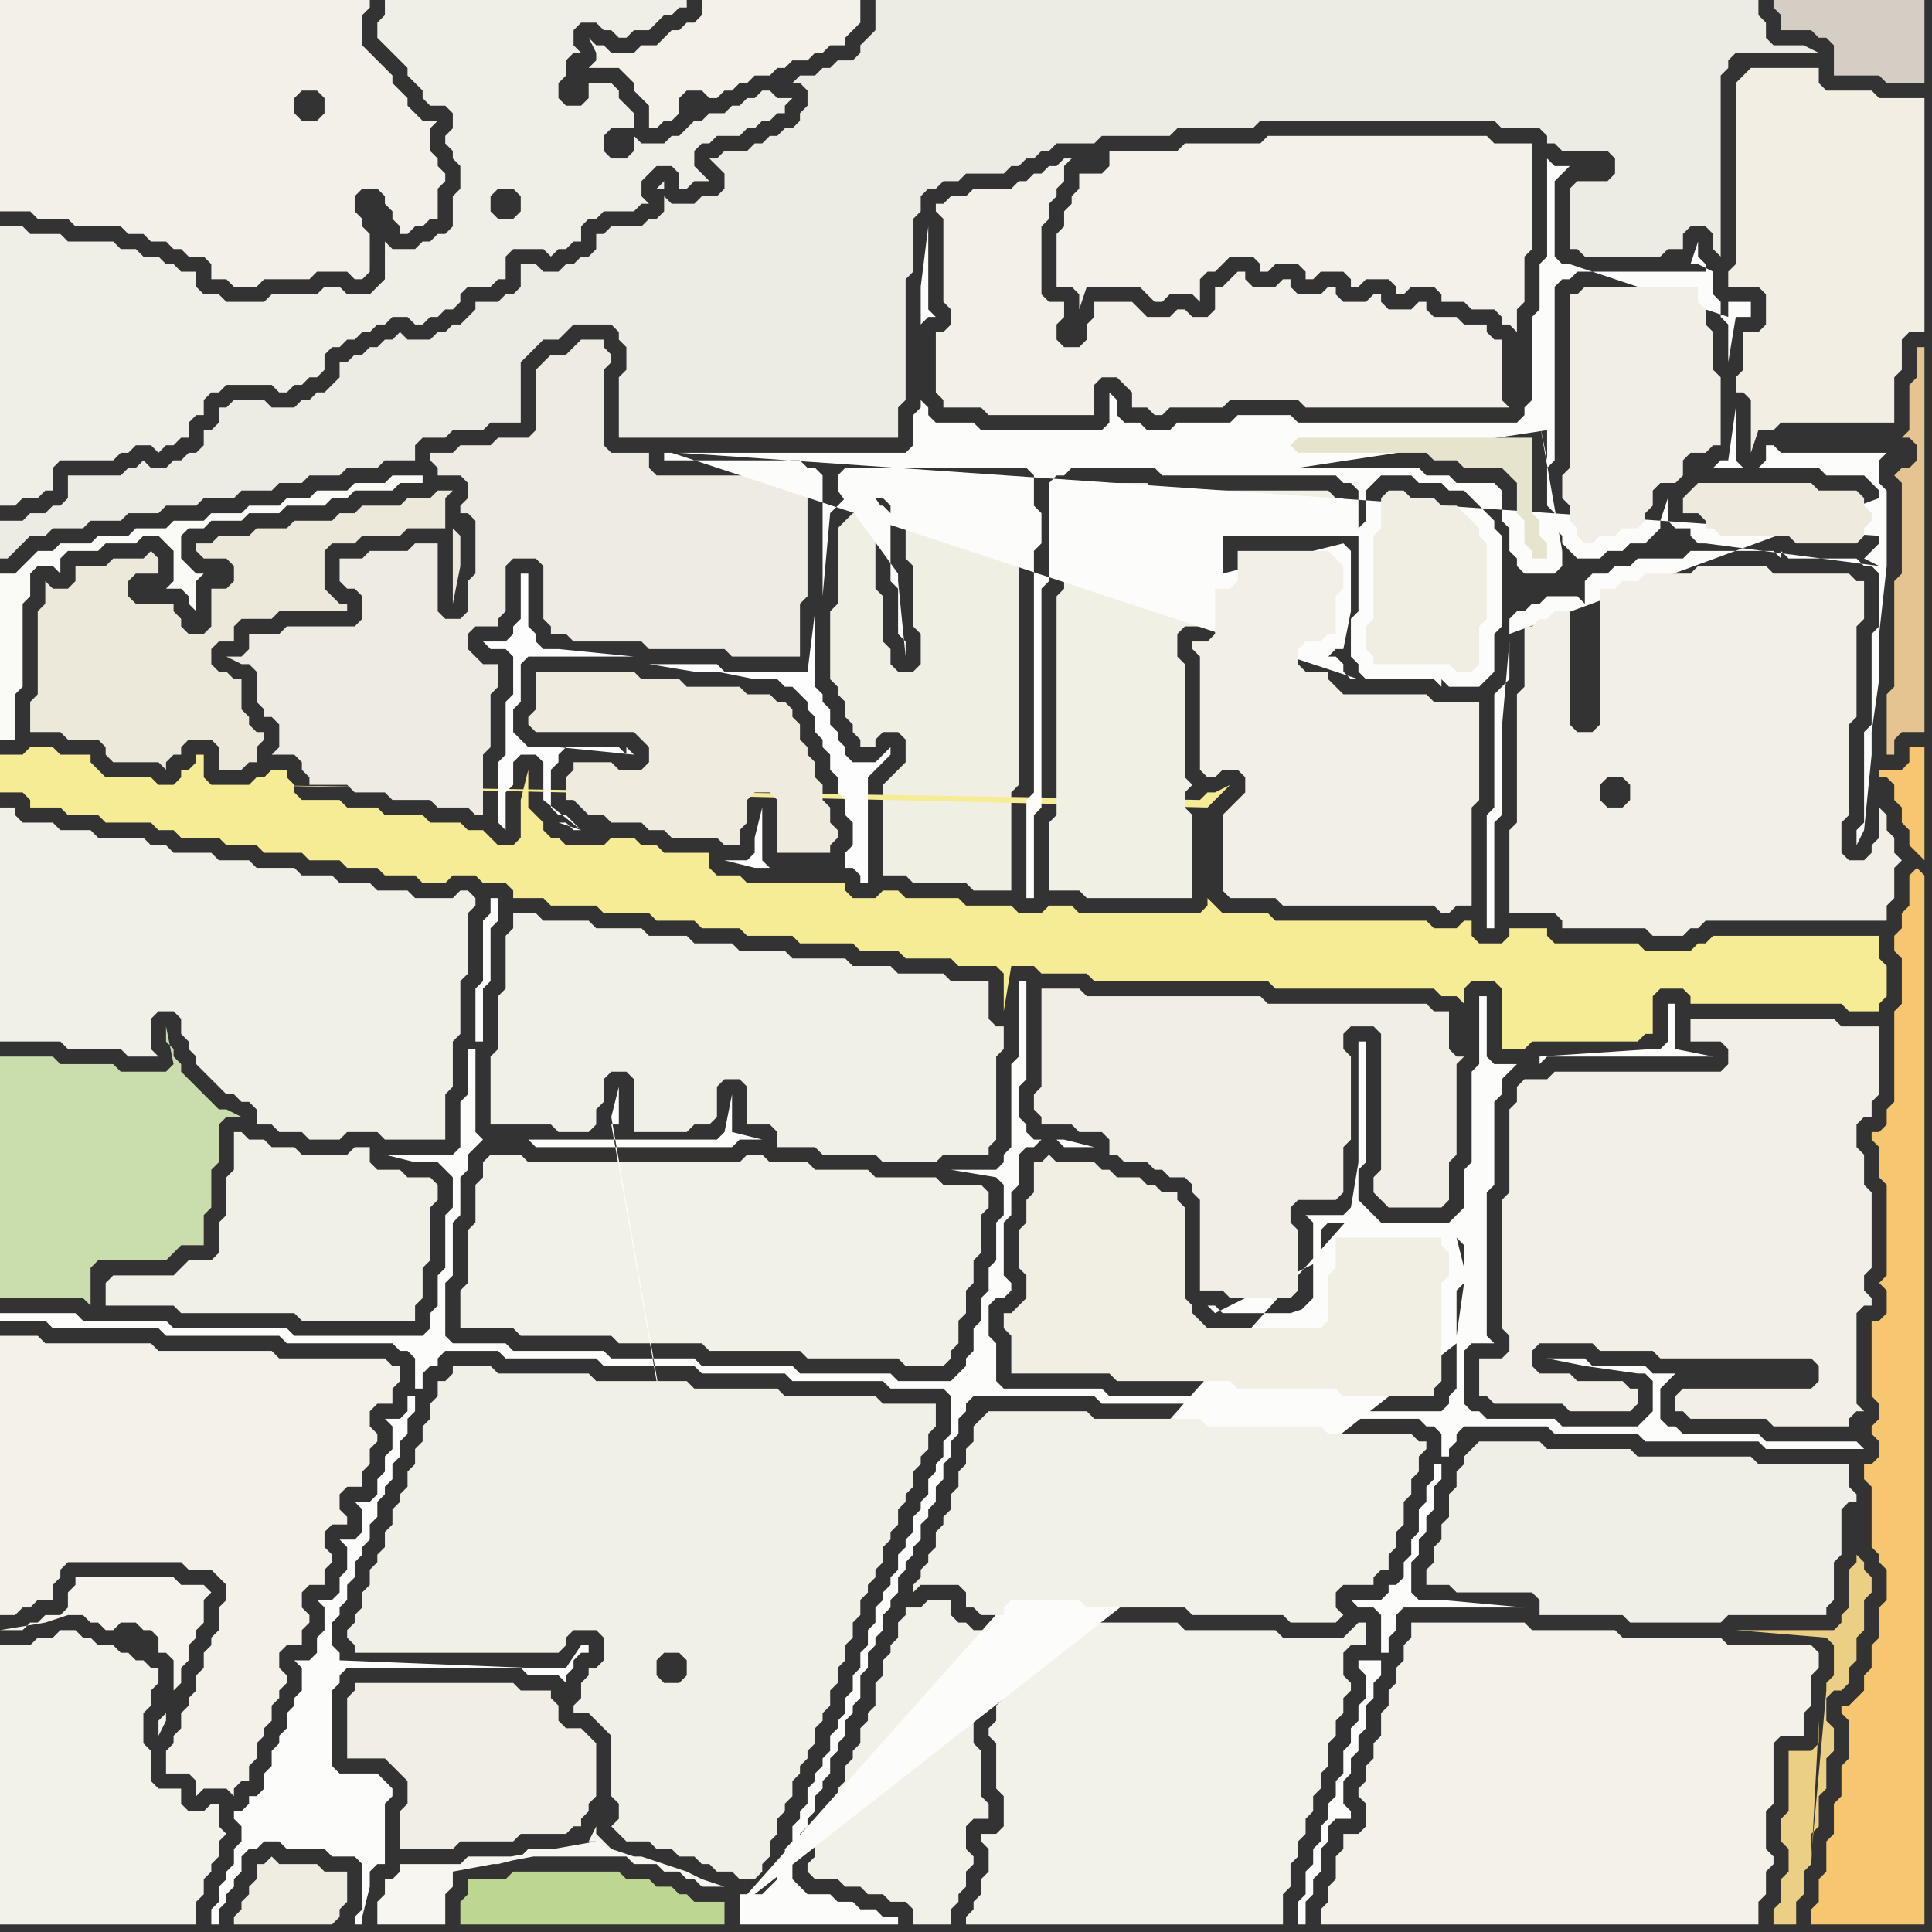 <svg width="256" height="256" xmlns="http://www.w3.org/2000/svg"><rect width="100%" height="100%" fill="#333333" stroke="none"/><script> 
var tempColor;
function hoverPath(evt){
obj = evt.target;
tempColor = obj.getAttribute("fill");
obj.setAttribute("fill","red");
//alert(tempColor);
//obj.setAttribute("stroke","red");}
function recoverPath(evt){
obj = evt.target;
obj.setAttribute("fill", tempColor);
//obj.setAttribute("stroke", tempColor);
}</script><path onmouseover="hoverPath(evt)" onmouseout="recoverPath(evt)" fill="rgb(242,241,231)" d="M  119,216l 0,1 -1,1 0,1 -1,1 0,2 -1,1 0,3 -1,1 0,1 -1,1 0,2 -1,1 0,1 -1,1 0,2 -1,1 0,1 -1,1 0,2 -1,1 0,1 -1,1 0,2 -1,1 0,1 1,1 3,0 1,1 2,0 1,1 2,0 1,1 2,0 1,1 0,2 5,0 0,-2 1,-1 0,-1 1,-1 0,-2 1,-1 0,-1 -1,-1 0,-3 1,-1 2,0 0,-2 -1,-1 0,-6 -1,-1 0,-3 1,-1 0,-2 1,-1 0,-2 1,-1 2,0 0,-5 -5,0 -1,-1 -1,0 -1,-1 0,-2 -3,0 -1,1 -2,0 0,1 -1,1Z"/>
<path onmouseover="hoverPath(evt)" onmouseout="recoverPath(evt)" fill="rgb(243,242,233)" d="M  136,216l 0,6 -1,1 -2,0 0,2 -1,1 0,2 -1,1 0,1 1,1 0,6 1,1 0,4 -1,1 -2,0 0,1 1,1 0,3 -1,1 0,2 -1,1 0,1 -1,1 0,1 42,0 0,-4 1,-1 0,-3 1,-1 0,-2 1,-1 0,-2 1,-1 0,-2 1,-1 0,-2 1,-1 0,-3 1,-1 0,-2 1,-1 0,-2 1,-1 0,-1 -1,-1 0,-3 1,-1 2,0 0,-3 -1,0 -2,2 -8,0 -1,-1 -12,0 -1,-1 -13,0 -1,-1 -7,0 1,1Z"/>
<path onmouseover="hoverPath(evt)" onmouseout="recoverPath(evt)" fill="rgb(242,240,232)" d="M  18,0l -18,0 0,28 4,0 1,1 4,0 1,1 6,0 1,1 2,0 1,1 2,0 1,1 1,0 1,1 2,0 1,1 0,2 2,0 1,1 3,0 1,-1 6,0 1,-1 4,0 1,1 1,0 1,-1 0,-5 -1,-1 0,-1 -1,-1 0,-2 1,-1 2,0 1,1 0,1 1,1 0,1 1,1 0,1 1,0 1,-1 1,0 1,-1 1,0 0,-4 1,-1 0,-1 -1,-1 0,-1 -1,-1 0,-3 1,-1 -2,0 -1,-1 -1,-1 0,-1 -1,-1 -1,-1 0,-1 -1,-1 -1,-1 -1,-1 -1,-1 0,-4 1,-1 0,-1 -31,0 24,12 1,1 0,2 -1,1 -2,0 -1,-1 0,-2 1,-1 2,0 -24,-12Z"/>
<path onmouseover="hoverPath(evt)" onmouseout="recoverPath(evt)" fill="rgb(243,241,234)" d="M  143,25l 0,0 -1,1 0,1 -1,1 0,2 -1,1 0,7 2,0 1,1 0,2 1,-3 7,0 1,1 1,1 1,0 1,-1 3,0 1,1 0,-3 1,-1 1,0 1,-1 1,-1 3,0 1,1 0,1 1,0 1,-1 3,0 1,1 0,1 1,0 1,-1 3,0 1,1 0,1 1,0 1,-1 3,0 1,1 0,1 1,0 1,-1 3,0 1,1 0,1 3,0 1,1 3,0 1,1 0,1 1,0 1,1 0,-3 1,-1 0,-6 1,-1 0,-14 -5,0 -1,-1 -29,0 -1,1 -10,0 -1,1 -9,0 0,2 -1,1 -3,0Z"/>
<path onmouseover="hoverPath(evt)" onmouseout="recoverPath(evt)" fill="rgb(239,239,231)" d="M  195,192l 0,0 -1,1 0,1 -1,1 0,2 -1,1 0,3 -1,1 0,2 -1,1 0,2 -1,1 0,2 3,0 1,1 10,0 1,1 0,2 11,0 1,1 12,0 1,-1 13,0 0,-1 1,-1 0,-5 1,-1 0,-6 1,-1 1,0 0,-1 -1,-1 0,-3 -12,0 -1,-1 -15,0 -1,-1 -11,0 -1,-1 -8,0 -1,1Z"/>
<path onmouseover="hoverPath(evt)" onmouseout="recoverPath(evt)" fill="rgb(242,240,230)" d="M  201,145l 0,1 -1,1 0,11 -1,1 0,17 1,1 0,2 -1,1 -3,0 0,5 1,0 1,1 9,0 1,1 8,0 1,-1 0,-2 -1,0 -1,-1 -6,0 -1,-1 -4,0 -1,-1 0,-2 1,-1 7,0 1,1 7,0 1,1 20,0 1,1 0,2 -1,1 -17,0 -1,1 0,2 1,0 1,1 10,0 1,1 10,0 0,-1 1,-1 1,0 -1,-1 0,-12 1,-1 1,0 0,-1 -1,-1 0,-2 1,-1 0,-10 -1,-1 0,-4 -1,-1 0,-3 1,-1 1,0 0,-2 1,-1 0,-9 -5,0 -1,-1 -19,0 0,3 4,0 1,1 0,2 -1,1 -22,0 -1,1 -3,0 -1,1Z"/>
<path onmouseover="hoverPath(evt)" onmouseout="recoverPath(evt)" fill="rgb(243,242,233)" d="M  0,242l 0,13 26,0 0,-3 1,-1 0,-2 1,-1 0,-1 1,-1 0,-2 1,-1 -1,-1 0,-3 -1,0 -1,1 -2,0 -1,-1 0,-2 -3,0 -1,-1 0,-4 -1,-1 0,-4 1,-1 0,-2 1,-1 0,-2 -1,0 -1,-1 -1,0 -1,-1 -1,0 -1,-1 -2,0 -1,-1 -1,0 -1,-1 -2,0 -1,1 -2,0 -1,1 -4,0Z"/>
<path onmouseover="hoverPath(evt)" onmouseout="recoverPath(evt)" fill="rgb(241,240,230)" d="M  14,170l 0,3 9,0 1,1 15,0 1,1 15,0 0,-2 1,-1 0,-4 1,-1 0,-7 1,-1 0,-2 -1,-1 -3,0 -1,-1 -3,0 -1,-1 0,-2 -2,0 -1,1 -6,0 -1,-1 -3,0 -1,-1 -2,0 -1,-1 -1,0 0,5 -1,1 0,5 -1,1 0,4 -1,1 -3,0 -1,1 -1,1 -8,0 -1,1Z"/>
<path onmouseover="hoverPath(evt)" onmouseout="recoverPath(evt)" fill="rgb(240,239,227)" d="M  120,66l 0,8 1,1 0,8 1,1 0,4 -1,1 -2,0 -1,-1 0,-2 -1,-1 0,-6 -1,-1 0,-9 -1,0 -1,-1 -1,0 -1,1 0,0 -1,1 0,10 -1,1 0,9 1,1 0,1 1,1 0,2 1,1 0,1 1,1 0,1 2,0 0,-1 1,-1 2,0 1,1 0,3 -1,1 -1,1 -1,1 0,12 3,0 1,1 7,0 1,1 5,0 0,-13 1,-1 0,-32 1,-1 0,-2 -1,-1 0,-4 -22,0 6,1 1,1Z"/>
<path onmouseover="hoverPath(evt)" onmouseout="recoverPath(evt)" fill="rgb(242,240,232)" d="M  145,42l -1,1 0,2 -1,1 -2,0 -1,-1 0,-2 1,-1 0,-2 -2,0 -1,-1 0,-9 1,-1 0,-2 1,-1 0,-1 1,-1 0,-2 1,-1 -1,0 -1,1 -1,0 -1,1 -1,0 -1,1 -1,0 -1,1 -5,0 -1,1 -2,0 -1,1 -1,0 0,1 1,1 0,11 1,1 0,2 -1,1 -1,0 0,8 1,1 0,1 5,0 1,1 14,0 0,-4 1,-1 2,0 1,1 1,1 0,2 2,0 1,1 1,0 1,-1 7,0 1,-1 9,0 1,1 27,0 -1,-1 0,-8 -1,0 -1,-1 0,-1 -3,0 -1,-1 -3,0 -1,-1 0,-1 -1,0 -1,1 -3,0 -1,-1 0,-1 -1,0 -1,1 -3,0 -1,-1 0,-1 -1,0 -1,1 -3,0 -1,-1 0,-1 -1,0 -1,1 -3,0 -1,-1 0,-1 -1,0 -1,1 0,0 -1,1 -1,0 0,3 -1,1 -2,0 -1,-1 -1,0 -1,1 -3,0 -1,-1 -1,-1 -5,0Z"/>
<path onmouseover="hoverPath(evt)" onmouseout="recoverPath(evt)" fill="rgb(246,236,149)" d="M  32,104l -4,0 -1,-1 0,-3 -1,0 0,1 -1,1 -1,0 0,1 -1,1 -2,0 -1,-1 -6,0 -2,-2 0,-1 -4,0 -1,-1 -3,0 -1,1 -3,0 0,5 3,0 1,1 0,1 4,0 1,1 4,0 1,1 6,0 1,1 2,0 1,1 5,0 1,1 4,0 1,1 5,0 1,1 4,0 1,1 4,0 1,1 4,0 1,1 3,0 1,-1 3,0 1,1 3,0 1,1 0,1 4,0 1,1 6,0 1,1 6,0 1,1 5,0 1,1 5,0 1,1 6,0 1,1 7,0 1,1 5,0 1,1 6,0 1,1 5,0 1,1 0,5 1,-6 3,0 1,1 6,0 1,1 23,0 1,1 21,0 1,1 2,0 1,1 0,-2 1,-1 3,0 1,1 0,8 3,0 1,-1 14,0 1,-1 1,0 0,-5 1,-1 3,0 1,1 0,1 20,0 1,1 4,0 0,-1 1,-1 0,-4 -1,-1 0,-3 -22,0 -1,1 -1,0 -1,1 -6,0 -1,-1 -11,0 -1,-1 0,-1 -5,0 0,1 -1,1 -3,0 -1,-1 0,-2 -1,0 -1,1 -3,0 -1,-1 -20,0 -1,-1 -6,0 -1,-1 -1,-1 0,1 -1,1 -16,0 -1,-1 -3,0 -1,1 -3,0 -1,-1 -6,0 -1,-1 -7,0 -1,-1 -2,0 -1,1 -3,0 -1,-1 0,-1 -13,0 -1,-1 -3,0 -1,-1 0,-2 -6,0 -1,-1 -2,0 -1,-1 -3,0 -1,1 -5,0 -1,-1 -1,0 -1,-1 0,-1 -1,-1 -1,-1 0,-5 -1,4 0,5 -1,1 -2,0 -1,-1 -1,-1 -2,0 -1,-1 -4,0 -1,-1 -5,0 -1,-1 -4,0 -1,-1 -5,0 -1,-1 0,-1 -1,-1 0,-1 -2,0 -1,1 -1,0 -1,1 -1,0 128,3 1,-1 1,-1 1,-1 -2,1 -1,0 -1,1Z"/>
<path onmouseover="hoverPath(evt)" onmouseout="recoverPath(evt)" fill="rgb(189,214,146)" d="M  62,251l 0,0 -1,1 0,3 35,0 0,-3 -4,0 -1,-1 -1,0 -1,-1 -2,0 -1,-1 -3,0 -1,-1 -14,0 -1,1 -5,0Z"/>
<path onmouseover="hoverPath(evt)" onmouseout="recoverPath(evt)" fill="rgb(237,235,226)" d="M  81,60l -1,-1 0,-10 1,-1 0,-1 -1,-1 0,-1 -3,0 -1,1 0,0 -1,1 -2,0 -1,1 -1,1 0,8 -1,1 -4,0 -1,1 -4,0 -1,1 -3,0 0,1 1,1 0,1 3,0 1,1 0,2 -1,1 0,1 1,0 1,1 0,7 -1,1 0,4 -1,1 -2,0 -1,-1 0,-9 -3,0 -1,1 -5,0 -1,1 -3,0 0,3 1,1 1,0 1,1 0,3 -1,1 -9,0 -1,1 -4,0 0,2 -1,1 -2,0 2,1 1,0 1,1 0,4 1,1 0,1 1,0 1,1 0,3 -1,1 3,0 1,1 0,1 1,1 0,1 5,0 1,1 4,0 1,1 5,0 1,1 4,0 1,1 1,0 0,-8 1,-1 0,-7 1,-1 0,-3 -2,0 -1,-1 -1,-1 0,-2 1,-1 3,0 0,-1 1,-1 0,-6 1,-1 3,0 1,1 0,7 1,1 0,1 2,0 1,1 9,0 1,1 10,0 1,1 9,0 0,-7 1,-1 0,-15 -1,0 -1,-1 -18,0 -1,-1 0,-2Z"/>
<path onmouseover="hoverPath(evt)" onmouseout="recoverPath(evt)" fill="rgb(253,253,253)" d="M  102,115l 0,0 -1,-1 0,-7 -1,4 0,2 -1,1 -3,0 4,1 13,0 1,1 0,1 1,0 0,-14 1,-1 2,-2 0,-1 -2,2 -3,0 -1,-1 0,-1 -1,-1 0,-1 -1,-1 0,-2 -1,-1 0,-1 -1,-1 0,-10 -1,8 -11,0 -1,-1 -9,0 6,1 3,0 5,1 3,0 1,1 1,0 1,1 1,1 0,1 1,1 0,2 1,1 0,1 1,1 0,2 1,1 0,2 1,1 0,2 1,1 0,3 -1,1 0,2Z"/>
<path onmouseover="hoverPath(evt)" onmouseout="recoverPath(evt)" fill="rgb(241,240,229)" d="M  141,67l 0,11 -1,1 0,29 -1,1 0,9 4,0 1,1 14,0 0,-11 -1,-1 0,-2 1,-1 -1,-1 0,-15 -1,-1 0,-3 1,-1 2,0 0,-6 1,-1 0,-6 1,-1 17,0 0,-3 -1,0 -1,-1 -23,0 -1,-1 -9,0 -1,1 -1,0Z"/>
<path onmouseover="hoverPath(evt)" onmouseout="recoverPath(evt)" fill="rgb(246,199,112)" d="M  254,115l 0,0 -1,1 0,4 -1,1 0,2 -1,1 0,2 1,1 0,6 -1,1 0,12 -1,1 0,2 -1,1 -1,0 0,1 1,1 0,4 1,1 0,12 -1,1 1,1 0,3 -1,1 -1,0 0,10 1,1 0,2 -1,1 0,1 1,1 0,2 -1,1 -1,0 0,2 1,1 0,8 1,1 0,1 1,1 0,4 -1,1 0,4 -1,1 0,3 -1,1 0,2 -1,1 -1,1 -1,0 0,1 1,1 0,5 -1,1 0,4 -1,1 0,4 -1,1 0,4 -1,1 0,3 -1,1 0,2 15,0 0,-139 -1,-1 1,-1 0,-15 -2,0 0,2 -1,1 -3,0 0,1 1,0 1,1 0,2 1,1 0,2 1,1 0,2 1,1 1,1 -1,1Z"/>
<path onmouseover="hoverPath(evt)" onmouseout="recoverPath(evt)" fill="rgb(243,241,232)" d="M  0,180l 0,34 2,0 1,-1 1,0 1,-1 2,0 0,-2 1,-1 0,-1 1,-1 15,0 1,1 3,0 1,1 1,1 0,2 -1,1 0,3 -1,1 0,1 -1,1 0,2 -1,1 0,2 -1,1 0,1 -1,1 0,2 -1,1 0,1 -1,1 0,3 3,0 1,1 0,2 1,-1 3,0 1,1 0,-1 1,-1 1,0 0,-2 1,-1 0,-2 1,-1 0,-1 1,-1 0,-2 1,-1 0,-1 1,-1 0,-1 -1,-1 0,-2 1,-1 2,0 0,-2 1,-1 0,-1 -1,-1 0,-2 1,-1 2,0 0,-2 1,-1 0,-1 -1,-1 0,-2 1,-1 2,0 0,-1 -1,-1 0,-2 1,-1 2,0 0,-2 1,-1 0,-2 1,-1 0,-1 -1,-1 0,-2 1,-1 2,0 0,-2 1,-1 0,-2 -1,0 -1,-1 -14,0 -1,-1 -15,0 -1,-1 -14,0 -1,-1 -5,0Z"/>
<path onmouseover="hoverPath(evt)" onmouseout="recoverPath(evt)" fill="rgb(250,250,247)" d="M  27,76l -1,0 -1,-1 -1,-1 0,-3 1,-1 2,0 1,-1 4,0 1,-1 4,0 1,-1 5,0 1,-1 2,0 1,-1 5,0 1,-1 3,0 0,-1 -4,0 -1,1 -4,0 -1,1 -4,0 -1,1 -3,0 -1,1 -4,0 -1,1 -4,0 -1,1 -4,0 -1,1 -4,0 -1,1 -4,0 -1,1 -4,0 -1,1 -2,0 -1,1 -1,1 -1,1 -2,0 0,22 2,0 0,-6 1,-1 0,-11 1,-1 0,-3 1,-1 2,0 1,1 0,-2 1,-1 4,0 1,-1 4,0 1,-1 2,0 1,1 1,1 0,4 -1,1 2,0 1,1 0,1 1,1 0,-4 1,-1Z"/>
<path onmouseover="hoverPath(evt)" onmouseout="recoverPath(evt)" fill="rgb(241,240,231)" d="M  29,114l 0,0 -1,-1 -5,0 -1,-1 -2,0 -1,-1 -6,0 -1,-1 -4,0 -1,-1 -4,0 -1,-1 0,-1 -2,0 0,31 8,0 1,1 7,0 1,1 4,0 -1,-1 0,-4 1,-1 2,0 1,1 0,2 1,1 0,1 1,1 0,1 1,1 1,1 1,1 1,1 1,0 1,1 1,0 1,1 0,2 2,0 1,1 3,0 1,1 4,0 1,-1 4,0 1,1 8,0 0,-6 1,-1 0,-6 1,-1 0,-7 1,-1 0,-8 1,-1 0,-1 -1,-1 -1,0 -1,1 -5,0 -1,-1 -4,0 -1,-1 -4,0 -1,-1 -4,0 -1,-1 -5,0 -1,-1Z"/>
<path onmouseover="hoverPath(evt)" onmouseout="recoverPath(evt)" fill="rgb(241,239,229)" d="M  62,244l 6,0 1,-1 6,0 1,-1 1,0 0,-1 1,-1 0,-1 1,-1 0,-7 -1,-1 0,0 -1,-1 -2,0 -1,-1 0,-2 -1,-1 0,-1 -4,0 -1,-1 -21,0 0,1 -1,1 0,8 5,0 1,1 1,1 1,1 0,3 -1,1 0,5 7,0 1,-1Z"/>
<path onmouseover="hoverPath(evt)" onmouseout="recoverPath(evt)" fill="rgb(242,241,231)" d="M  64,156l 0,0 -1,1 0,5 -1,1 0,7 -1,1 0,5 7,0 1,1 12,0 1,1 11,0 1,1 12,0 1,1 12,0 1,1 5,0 1,-1 0,-1 1,-1 0,-3 1,-1 0,-3 1,-1 0,-3 1,-1 0,-5 1,-1 0,-2 -1,-1 -5,0 -1,-1 -8,0 -1,-1 -7,0 -1,-1 -5,0 -1,-1 -2,0 -1,1 -28,0 -1,-1 -4,0 -1,1Z"/>
<path onmouseover="hoverPath(evt)" onmouseout="recoverPath(evt)" fill="rgb(252,252,251)" d="M  89,60l -1,0 0,1 18,0 1,1 1,0 1,1 0,16 1,-11 0,0 1,-1 1,-1 3,0 1,1 1,0 1,1 0,-1 -1,-1 -1,0 2,3 0,8 1,1 0,6 1,1 0,2 -1,-10 0,-1 -8,-11 0,-2 1,-1 24,0 1,1 0,4 1,1 0,4 -1,1 0,32 -1,1 0,13 1,0 0,-11 1,-1 0,-29 1,-1 0,-13 1,-1 1,0 1,-1 11,0 1,1 23,0 1,1 1,0 1,1 0,5 1,-1 0,-4 1,-1 1,-1 4,0 1,1 3,0 1,1 2,0 1,1 1,1 1,1 1,1 0,1 1,1 0,12 -1,1 0,5 -1,1 -1,1 -4,0 -1,-1 0,1 -1,-1 -9,0 -1,-1 0,-1 -1,-1 0,-5 1,-1 0,-10 -18,0 0,5 16,-4 0,0 1,1 0,8 -1,5 -1,0 -1,1 1,0 1,1 0,1 1,1 1,0 -91,-30 111,24 0,-2 1,-1 1,0 1,-1 1,0 1,-1 4,0 1,1 0,-3 1,-1 2,0 1,-1 2,0 1,-1 6,0 1,-1 11,0 1,1 0,-1 1,1 9,0 1,1 1,0 1,1 0,7 -1,1 0,12 -1,1 0,12 -1,1 0,2 1,-2 1,-10 0,-3 1,-7 0,-6 1,-9 0,-10 -1,-1 0,-3 1,-1 -14,0 -1,-1 -1,0 0,2 -1,1 -2,0 -1,-1 0,-7 -1,7 -1,0 -1,1 14,0 1,1 5,0 1,1 1,1 0,1 -49,18 -111,-24 160,11 0,1 -1,1 -1,1 2,1 -23,-3 -1,0 -1,-1 0,-1 -2,0 -1,-1 0,-3 -1,3 0,1 -1,1 -1,1 -2,0 -1,1 -2,0 -1,1 -3,0 -1,-1 -1,-1 0,-1 -1,-1 0,-2 -1,-1 0,-5 1,-1 0,-23 1,-1 1,0 1,-1 17,0 0,-1 -1,-1 0,-2 -1,3 1,0 2,1 0,3 1,1 0,2 1,1 0,5 1,-6 2,0 0,-2 -3,0 0,2 -21,-7 -1,0 -1,-1 0,-10 1,-1 1,-1 -2,0 -1,-1 0,13 -1,1 0,6 -1,1 0,11 -1,1 0,1 -1,1 -29,0 -1,-1 -7,0 -1,1 -7,0 -1,1 -3,0 -1,-1 -2,0 -1,-1 0,-2 -1,-1 0,4 -1,1 -16,0 -1,-1 -5,0 -1,-1 0,-1 -1,-1 0,-10 1,-1 1,0 -1,-1 0,-11 -1,8 0,16 -1,1 0,4 -1,1 -30,0 159,11 -160,-11 82,-4 0,0 -1,1 -1,1 0,2 2,-4 -82,4 81,1 0,0 -81,-1 116,-3 0,4 -1,-5 0,0 3,17 0,2 -1,1 -4,0 -1,-1 0,-1 -1,-1 0,-3 -1,-1 0,-4 -1,-1 -5,0 -1,-1 -3,0 -1,-1 -16,0 33,-5 -116,3 111,25 0,5 -1,1 -1,1 0,15 -1,1 0,15 1,0 0,-14 1,-1 0,-16 -1,16 2,-23 -111,-25Z"/>
<path onmouseover="hoverPath(evt)" onmouseout="recoverPath(evt)" fill="rgb(252,252,251)" d="M  99,251l -1,0 0,4 21,0 0,-1 -2,0 -1,-1 -2,0 -1,-1 -2,0 -1,-1 -3,0 -1,-1 -1,-1 0,-3 1,-1 0,-2 1,-1 0,-1 1,-1 0,-2 1,-1 0,-1 1,-1 0,-2 1,-1 0,-1 1,-1 0,-2 1,-1 0,-1 1,-1 0,-3 1,-1 0,-2 1,-1 0,-1 1,-1 0,-2 1,-1 0,-1 1,-1 0,-2 1,-1 0,-1 1,-1 0,-1 1,-1 0,-2 1,-1 0,-1 1,-1 0,-2 1,-1 0,-2 1,-1 0,-2 1,-1 0,-2 1,-1 0,-1 1,-1 16,0 1,1 14,0 1,1 15,0 1,1 11,0 1,1 1,0 1,1 0,3 1,0 0,-1 1,-1 0,-1 1,-1 11,0 1,1 11,0 1,1 15,0 1,1 13,0 -1,-1 -12,0 -1,-1 -10,0 -1,-1 -1,0 -1,-1 0,-4 1,-1 1,-1 -3,0 -1,-1 -7,0 -1,-1 -5,0 5,1 7,1 1,0 1,1 0,4 -1,1 -1,1 -10,0 -1,-1 -9,0 -1,-1 -1,0 -1,-1 0,-7 1,-1 3,0 -1,-1 0,-19 1,-1 0,-11 1,-1 0,-2 1,-1 1,-1 -3,0 -1,-1 0,-8 -1,0 0,9 -1,1 0,12 -1,1 0,5 -1,1 -1,1 -9,0 -1,-1 0,0 -1,-1 -1,-1 0,-4 1,-1 0,-16 -1,0 0,16 -1,6 -1,1 -5,0 1,1 0,10 -1,1 -1,1 2,0 0,-1 -3,1 -9,0 -1,-1 -1,0 1,1 14,-7 0,-4 1,-1 6,0 -2,-2 0,0 -81,91 94,-73 0,6 -1,1 0,1 -1,1 -14,0 -1,-1 -13,0 -1,-1 -15,0 -1,-1 -13,0 -1,-1 0,-5 -1,-1 0,-4 1,-1 1,0 1,-1 0,-1 -1,-1 0,-7 1,-1 0,-3 1,-1 0,-4 1,-1 1,0 1,-1 2,0 1,1 4,0 -4,-1 -4,0 -1,-1 0,-1 -1,-1 0,-4 1,-1 0,-13 -1,0 0,10 -1,1 0,11 -1,1 0,1 -1,1 -6,0 6,1 0,0 1,1 0,4 -1,1 0,5 -1,1 0,3 -1,1 0,3 -1,1 0,3 -1,1 0,1 -1,1 -1,1 -7,0 -1,-1 -12,0 -1,-1 -12,0 -1,-1 -11,0 -1,-1 -12,0 -1,-1 -7,0 -1,-1 0,-7 1,-1 0,-7 1,-1 0,-5 1,-1 0,-2 1,-1 1,-1 -1,-1 0,-11 -1,0 0,6 -1,1 0,6 -1,1 -9,0 4,1 3,0 1,1 1,1 0,4 -1,1 0,7 -1,1 0,4 -1,1 0,2 -1,1 -17,0 -1,-1 -15,0 -1,-1 -11,0 -1,-1 -10,0 0,1 6,0 1,1 14,0 1,1 15,0 1,1 14,0 1,1 1,0 1,1 0,4 1,0 0,-2 1,-1 1,0 0,-1 1,-1 7,0 1,1 12,0 1,1 12,0 1,1 11,0 1,1 12,0 1,1 7,0 1,1 0,5 -1,1 0,2 -1,1 0,1 -1,1 0,2 -1,1 0,1 -1,1 0,2 -1,1 0,1 -1,1 0,2 -1,1 0,1 -1,1 0,1 -1,1 0,2 -1,1 0,2 -1,1 0,2 -1,1 0,2 -1,1 0,2 -1,1 0,1 -1,1 0,2 -1,1 0,1 -1,1 0,1 -1,1 0,2 -1,1 0,1 -1,1 0,2 -1,1 0,2 -1,1 0,1 -1,1 -1,1 -1,0 93,-73 -94,73 -44,-66 -1,0 0,2 -1,1 -2,0 1,1 0,3 -1,1 0,2 -1,1 0,2 -1,1 -2,0 1,1 0,3 -1,1 -2,0 1,1 0,3 -1,1 0,2 -1,1 -2,0 1,1 0,3 -1,1 0,2 -1,1 -2,0 1,1 0,3 -1,1 0,1 -1,1 0,2 -1,1 0,1 -1,1 0,2 -1,1 0,2 -1,1 -1,0 0,1 -1,1 -1,0 0,1 1,1 0,2 -1,1 0,2 -1,1 0,1 -1,1 0,2 -1,1 0,2 1,0 0,-2 1,-1 0,-1 1,-1 0,-1 1,-1 0,-2 1,-1 1,0 1,-1 2,0 1,1 5,0 1,1 3,0 1,1 0,6 -1,1 0,1 1,0 0,-1 1,-4 0,-2 1,-1 1,0 0,-8 1,-1 0,-1 -1,-1 0,0 -1,-1 -5,0 -1,-1 0,-10 1,-1 0,-1 1,-1 23,0 1,1 4,0 1,1 0,-1 1,-1 0,-1 1,-1 1,0 0,-1 -1,0 -2,3 -5,0 -25,-1 0,-1 -1,-1 0,-3 1,-1 0,-1 1,-1 0,-2 1,-1 0,-2 1,-1 0,-1 1,-1 0,-2 1,-1 0,-2 1,-1 0,-1 1,-1 0,-2 1,-1 0,-2 1,-1 0,-2 1,-1 0,-2 44,66 -36,-113 1,0 0,-7 1,-1 0,-7 1,-1 0,-3 -1,0 0,2 -1,1 0,8 -1,1 0,7 36,113 94,-74 0,-6 1,-1 -1,7 -94,74 92,-57 -1,0 0,2 -1,1 0,2 -1,1 0,3 -1,1 0,2 -1,1 0,2 -1,1 -1,0 0,1 -1,1 -4,0 1,1 2,0 1,1 0,5 1,0 0,-2 1,-1 0,-2 1,-1 16,0 -11,-1 -3,0 -1,-1 0,-4 1,-1 0,-2 1,-1 0,-2 1,-1 0,-3 1,-1 0,-2 -92,57 84,-31 -3,0 0,1 1,1 0,3 -1,1 0,2 -1,1 0,2 -1,1 0,3 -1,1 0,2 -1,1 0,2 -1,1 0,2 -1,1 0,2 -1,1 0,3 -1,1 0,3 1,0 0,-3 1,-1 0,-2 1,-1 0,-3 1,-1 0,-2 1,-1 2,0 0,-1 -1,-1 0,-3 1,-1 0,-2 1,-1 0,-2 1,-1 0,-3 1,-1 0,-2 1,-1 0,-2 -84,31 94,-87 1,1 0,3 -1,-4 -94,87 105,-111 0,1 1,-1 22,0 -5,-1 0,-6 -1,0 0,5 -1,1 -1,0 -15,1 -105,111 -29,-100 0,0 1,1 26,0 1,-1 3,0 -4,-1 0,-5 -1,5 0,0 -1,1 -25,0 29,100 -18,-102 1,0 0,-5 -1,4Z"/>
<path onmouseover="hoverPath(evt)" onmouseout="recoverPath(evt)" fill="rgb(241,239,228)" d="M  137,156l 0,2 -1,1 0,3 -1,1 0,5 1,1 0,3 -1,1 -1,1 -1,0 0,2 1,1 0,5 13,0 1,1 15,0 1,1 13,0 1,1 12,0 0,-1 1,-1 0,-13 1,-1 0,-3 -1,-1 0,-1 -14,0 0,4 -1,1 0,6 -1,1 -15,0 -1,-1 -1,-1 0,-1 -1,-1 0,-12 -1,-1 0,-1 -2,0 -1,-1 -1,0 -1,-1 -3,0 -1,-1 -1,0 -1,-1 -5,0 -1,-1 -1,1 -1,0Z"/>
<path onmouseover="hoverPath(evt)" onmouseout="recoverPath(evt)" fill="rgb(242,240,230)" d="M  163,107l 0,0 -1,1 0,10 1,1 6,0 1,1 20,0 1,1 1,0 1,-1 2,0 0,-13 1,-1 0,-13 -6,0 -1,-1 -11,0 -1,-1 -1,-1 0,-1 -3,0 -1,-1 0,-2 1,-1 2,0 1,-1 1,0 0,-5 1,-1 0,-3 -1,-1 0,0 -1,-1 -12,0 0,4 -1,1 -2,0 0,6 -1,1 -2,0 0,1 1,1 0,15 1,1 1,0 1,-1 2,0 1,1 0,2 -1,1 -1,1Z"/>
<path onmouseover="hoverPath(evt)" onmouseout="recoverPath(evt)" fill="rgb(240,238,227)" d="M  183,68l 0,2 -1,1 0,11 -1,1 0,3 1,1 0,1 10,0 1,1 2,0 1,-1 0,-5 1,-1 0,-10 -1,-1 0,-1 -1,-1 -1,-1 -1,-1 -2,0 -1,-1 -3,0 -1,-1 -2,0 -1,1Z"/>
<path onmouseover="hoverPath(evt)" onmouseout="recoverPath(evt)" fill="rgb(237,236,228)" d="M  1,69l -1,0 0,5 1,0 1,-1 0,0 1,-1 1,-1 2,0 1,-1 4,0 1,-1 4,0 1,-1 4,0 1,-1 4,0 1,-1 4,0 1,-1 4,0 1,-1 3,0 1,-1 4,0 1,-1 4,0 1,-1 4,0 0,-2 1,-1 3,0 1,-1 4,0 1,-1 4,0 0,-8 1,-1 1,-1 1,-1 2,0 1,-1 1,-1 5,0 1,1 0,1 1,1 0,3 -1,1 0,8 37,0 0,-4 1,-1 0,-16 1,-1 0,-7 1,-1 0,-2 1,-1 1,0 1,-1 2,0 1,-1 5,0 1,-1 1,0 1,-1 1,0 1,-1 1,0 1,-1 5,0 1,-1 9,0 1,-1 10,0 1,-1 31,0 1,1 5,0 1,1 0,1 1,0 1,1 6,0 1,1 0,2 -1,1 -4,0 -1,1 0,8 1,0 1,1 10,0 1,-1 2,0 0,-2 1,-1 2,0 1,1 0,2 1,1 0,-24 1,-1 0,-1 1,-1 11,0 -2,-1 -4,0 -1,-1 0,-2 -1,-1 0,-2 -117,0 0,4 -1,1 -1,1 0,1 -1,1 -2,0 -1,1 -1,0 -1,1 -2,0 -1,1 1,0 1,1 0,2 -1,1 0,1 -1,1 -1,0 -1,1 -1,0 -1,1 -1,0 -1,1 -3,0 -1,1 -1,0 1,1 0,0 1,1 0,2 -1,1 -2,0 -1,1 -3,0 -1,-1 0,2 -1,1 -1,0 -1,1 -4,0 -1,1 -1,0 0,2 -1,1 -1,0 -1,1 -1,0 -1,1 -2,0 -1,-1 -2,0 0,3 -1,1 -1,0 -1,1 -3,0 0,1 -1,1 -1,1 -1,0 -1,1 -1,0 -1,1 -3,0 -1,-1 -1,1 -1,0 -1,1 -1,0 -1,1 -1,0 -1,1 -1,0 0,2 -1,1 -1,1 -1,0 -1,1 -1,0 -1,1 -3,0 -1,-1 -4,0 -1,1 -1,0 0,2 -1,1 -1,0 0,2 -1,1 -1,0 -1,1 -1,0 -1,1 -2,0 -1,-1 -1,1 -1,0 -1,1 -7,0 0,3 -1,1 -1,0 -1,1 -2,0 -1,1 -2,0 87,-44 0,-1 -1,1 1,0 -87,44Z"/>
<path onmouseover="hoverPath(evt)" onmouseout="recoverPath(evt)" fill="rgb(247,246,241)" d="M  76,245l -6,0 -1,1 -7,0 -1,1 -8,0 0,1 -1,1 -1,0 0,2 -1,1 0,3 9,0 0,-4 1,-1 0,-2 16,-3 -14,2 4,0 4,-1 13,0 1,1 3,0 1,1 2,0 1,1 1,0 1,1 3,0 -3,-1 -2,-1 -3,-1 -3,-1 -1,0 -3,-1 -1,-1 -1,-1 0,-1 -1,2 1,0 -17,3 14,-2Z"/>
<path onmouseover="hoverPath(evt)" onmouseout="recoverPath(evt)" fill="rgb(241,240,231)" d="M  91,221l 0,1 -1,1 -2,0 -1,-1 0,-2 1,-1 2,0 1,1 0,1 -11,-2 0,1 -1,1 -1,0 0,1 -1,1 0,2 -1,1 0,1 2,0 1,1 1,1 1,1 0,8 1,1 0,2 -1,1 1,1 0,0 1,1 3,0 1,1 2,0 1,1 2,0 1,1 1,0 1,1 2,0 1,1 2,0 1,-1 0,-1 1,-1 0,-2 1,-1 0,-2 1,-1 0,-1 1,-1 0,-2 1,-1 0,-1 1,-1 0,-1 1,-1 0,-2 1,-1 0,-1 1,-1 0,-2 1,-1 0,-2 1,-1 0,-2 1,-1 0,-2 1,-1 0,-2 1,-1 0,-1 1,-1 0,-1 1,-1 0,-2 1,-1 0,-1 1,-1 0,-2 1,-1 0,-1 1,-1 0,-2 1,-1 0,-1 1,-1 0,-2 1,-1 0,-3 -7,0 -1,-1 -12,0 -1,-1 -11,0 -1,-1 -12,0 -1,-1 -12,0 -1,-1 -5,0 0,1 -1,1 -1,0 0,2 -1,1 0,2 -1,1 0,2 -1,1 0,2 -1,1 0,2 -1,1 0,1 -1,1 0,2 -1,1 0,2 -1,1 0,1 -1,1 0,2 -1,1 0,2 -1,1 0,1 -1,1 0,1 1,1 0,1 27,0 1,-1 0,-1 1,-1 3,0 1,1 0,2 11,2Z"/>
<path onmouseover="hoverPath(evt)" onmouseout="recoverPath(evt)" fill="rgb(242,241,232)" d="M  130,188l 0,0 -1,1 0,2 -1,1 0,2 -1,1 0,2 -1,1 0,2 -1,1 0,1 -1,1 0,2 -1,1 0,1 -1,1 0,1 -1,1 0,1 1,-1 5,0 1,1 0,2 1,0 1,1 3,0 0,-1 1,-1 9,0 1,1 13,0 1,1 12,0 1,1 6,0 1,-1 0,0 -1,-1 0,-2 1,-1 4,0 0,-1 1,-1 1,0 0,-2 1,-1 0,-2 1,-1 0,-3 1,-1 0,-2 1,-1 0,-2 1,-1 0,-1 -1,0 -1,-1 -11,0 -1,-1 -15,0 -1,-1 -14,0 -1,-1 -13,0 -1,1Z"/>
<path onmouseover="hoverPath(evt)" onmouseout="recoverPath(evt)" fill="rgb(241,239,229)" d="M  223,61l 0,0 1,-1 2,0 1,-1 1,0 0,-9 -1,-1 0,-5 -1,-1 0,-2 -1,-1 0,-2 -15,0 -1,1 -1,0 0,23 -1,1 0,3 1,1 0,2 1,1 0,1 1,1 1,0 1,-1 2,0 1,-1 2,0 1,-1 0,-1 1,-1 0,-2 1,-1 2,0 1,-1Z"/>
<path onmouseover="hoverPath(evt)" onmouseout="recoverPath(evt)" fill="rgb(242,238,228)" d="M  231,10l 0,0 -1,1 0,24 -1,1 0,2 4,0 1,1 0,4 -1,1 -2,0 0,5 -1,1 0,2 1,0 1,1 0,7 1,-3 2,0 1,-1 15,0 0,-6 1,-1 0,-4 1,-1 2,0 0,-31 -6,0 -1,-1 -6,0 -1,-1 0,-2 -9,0 -1,1Z"/>
<path onmouseover="hoverPath(evt)" onmouseout="recoverPath(evt)" fill="rgb(240,239,231)" d="M  16,33l 0,0 -1,-1 -6,0 -1,-1 -4,0 -1,-1 -3,0 0,37 2,0 1,-1 2,0 1,-1 1,0 0,-3 1,-1 7,0 1,-1 1,0 1,-1 2,0 1,1 1,-1 1,0 1,-1 1,0 0,-2 1,-1 1,0 0,-2 1,-1 1,0 1,-1 6,0 1,1 1,0 1,-1 1,0 1,-1 1,0 1,-1 0,-2 1,-1 1,0 1,-1 1,0 1,-1 1,0 1,-1 1,0 1,-1 2,0 1,1 1,0 1,-1 1,0 1,-1 1,0 1,-1 0,-1 1,-1 3,0 1,-1 1,0 0,-3 1,-1 4,0 1,1 1,-1 1,0 1,-1 1,0 0,-2 1,-1 1,0 1,-1 4,0 1,-1 1,0 -1,-1 0,-2 1,-1 1,-1 2,0 1,1 0,2 1,0 1,-1 2,0 -1,-1 0,0 -1,-1 0,-2 1,-1 1,0 1,-1 3,0 1,-1 1,0 1,-1 1,0 1,-1 1,0 0,-1 1,-1 -2,0 -1,-1 -1,0 -1,1 -1,0 -1,1 -1,0 -1,1 -2,0 -1,1 -1,0 -1,1 -1,1 -1,0 -1,1 -3,0 -1,-1 0,2 -1,1 -2,0 -1,-1 0,-2 1,-1 3,0 0,-2 -2,-2 0,-1 -1,-1 -3,0 0,2 -1,1 -2,0 -1,-1 0,-2 1,-1 0,-2 1,-1 1,0 -1,-1 0,-2 1,-1 2,0 1,1 1,0 1,1 1,0 1,-1 2,0 1,-1 1,-1 1,0 1,-1 1,0 0,-1 -40,0 0,2 -1,1 0,2 1,1 0,0 1,1 1,1 1,1 0,1 1,1 1,1 0,1 1,1 2,0 1,1 0,2 -1,1 0,1 1,1 0,1 1,1 0,3 -1,1 0,4 -1,1 -1,0 -1,1 -1,0 -1,1 -3,0 -1,-1 0,5 -1,1 -1,1 -3,0 -1,-1 -2,0 -1,1 -6,0 -1,1 -5,0 -1,-1 -2,0 -1,-1 0,-2 -2,0 -1,-1 -1,0 -1,-1 -2,0 -1,-1 -2,0 49,-7 1,-1 2,0 1,1 0,2 -1,1 -2,0 -1,-1 0,-2 -49,7Z"/>
<path onmouseover="hoverPath(evt)" onmouseout="recoverPath(evt)" fill="rgb(201,221,173)" d="M  15,167l 7,0 1,-1 1,-1 3,0 0,-4 1,-1 0,-5 1,-1 0,-5 1,-1 2,0 -2,-1 -1,0 -4,-4 -1,-1 0,-1 -1,-1 0,-1 -1,-1 0,-2 1,5 -1,1 -6,0 -1,-1 -7,0 -1,-1 -7,0 0,32 11,0 1,1 0,-5 1,-1Z"/>
<path onmouseover="hoverPath(evt)" onmouseout="recoverPath(evt)" fill="rgb(239,237,225)" d="M  45,254l 0,-1 1,-1 0,-4 -3,0 -1,-1 -5,0 -1,-1 -1,1 -1,0 0,2 -1,1 0,1 -1,1 0,1 -1,1 0,1 13,0 1,-1Z"/>
<path onmouseover="hoverPath(evt)" onmouseout="recoverPath(evt)" fill="rgb(253,253,253)" d="M  77,110l 0,0 -1,-1 -1,-1 -1,0 -1,-1 0,-5 1,-1 0,-1 1,-1 7,0 1,1 0,-1 1,1 -10,-1 -4,0 -1,-1 -1,-1 0,-3 1,-1 0,-5 1,-1 14,0 -10,-1 -2,0 -1,-1 0,-1 -1,-1 0,-7 -1,0 0,6 -1,1 0,1 -1,1 -3,0 1,1 2,0 1,1 0,5 -1,1 0,7 -1,1 0,8 1,1 0,-5 1,-1 0,-3 1,-1 2,0 1,1 0,5 5,4 -3,-1 1,0 1,1Z"/>
<path onmouseover="hoverPath(evt)" onmouseout="recoverPath(evt)" fill="rgb(239,236,223)" d="M  108,102l 0,-1 -1,-1 0,-1 -1,-1 0,-2 -1,-1 0,-1 -1,-1 -1,0 -1,-1 -3,0 -1,-1 -7,0 -1,-1 -5,0 -1,-1 -13,0 0,5 -1,1 0,1 1,1 13,0 1,1 1,1 0,2 -1,1 -3,0 -1,-1 -5,0 0,1 -1,1 0,3 1,0 1,1 1,1 2,0 1,1 4,0 1,1 2,0 1,1 6,0 1,1 2,0 0,-2 1,-1 0,-3 1,-1 2,0 1,1 0,7 7,0 0,-1 1,-1 0,-1 -1,-1 0,-2 -1,-1 0,-2 -1,-1Z"/>
<path onmouseover="hoverPath(evt)" onmouseout="recoverPath(evt)" fill="rgb(241,239,229)" d="M  172,159l 5,0 1,-1 0,-6 1,-1 0,-11 -1,-1 0,-2 1,-1 3,0 1,1 0,18 -1,1 0,2 1,1 1,1 7,0 1,-1 0,-5 1,-1 0,-12 1,-1 -1,0 -1,-1 0,-5 -2,0 -1,-1 -21,0 -1,-1 -23,0 -1,-1 -5,0 0,13 -1,1 0,2 1,1 0,1 4,0 1,1 3,0 1,1 0,2 1,0 1,1 3,0 1,1 1,0 1,1 2,0 1,1 0,1 1,1 0,12 3,0 1,1 8,0 1,-1 0,-8 -1,-1 0,-2 1,-1Z"/>
<path onmouseover="hoverPath(evt)" onmouseout="recoverPath(evt)" fill="rgb(243,241,232)" d="M  181,242l -1,1 -2,0 0,2 -1,1 0,3 -1,1 0,2 -1,1 0,2 58,0 0,-3 1,-1 0,-3 1,-1 0,-1 -1,-1 0,-5 1,-1 0,-8 1,-1 3,0 0,-3 1,-1 0,-4 1,-1 0,-2 -1,-1 -11,0 -1,-1 -13,0 -1,-1 -11,0 -1,-1 -15,0 0,2 -1,1 0,2 -1,1 0,2 -1,1 0,2 -1,1 0,3 -1,1 0,2 -1,1 0,2 -1,1 0,1 1,1Z"/>
<path onmouseover="hoverPath(evt)" onmouseout="recoverPath(evt)" fill="rgb(231,228,206)" d="M  202,70l 0,2 1,1 0,1 2,0 0,-2 -1,-1 0,-2 -1,-1 0,-10 -31,0 -1,1 0,0 1,1 17,0 1,1 3,0 1,1 5,0 1,1 1,1 0,4 1,1Z"/>
<path onmouseover="hoverPath(evt)" onmouseout="recoverPath(evt)" fill="rgb(234,207,132)" d="M  240,246l 0,-3 1,-1 0,-4 1,-1 0,-4 1,-1 0,-3 -1,-1 0,-3 1,-1 1,0 1,-1 0,-2 1,-1 0,-3 1,-1 0,-4 1,-1 0,-2 -1,-1 0,-1 -1,-1 0,1 -1,1 0,5 -1,1 0,1 -1,1 -13,0 12,1 0,0 1,1 0,4 -1,1 0,1 -2,22 1,-18 0,3 -1,1 -3,0 0,8 -1,1 0,3 1,1 0,3 -1,1 0,3 -1,1 0,2 3,0 0,-3 1,-1 0,-3 1,-1 1,-19 -1,18Z"/>
<path onmouseover="hoverPath(evt)" onmouseout="recoverPath(evt)" fill="rgb(236,233,219)" d="M  25,98l 3,0 1,1 0,3 3,0 1,-1 1,0 0,-2 1,-1 0,-1 -1,0 -1,-1 0,-1 -1,-1 0,-4 -1,0 -1,-1 -1,0 -1,-1 0,-2 1,-1 2,0 0,-2 1,-1 4,0 1,-1 9,0 0,-1 -1,0 -1,-1 -1,-1 0,-5 1,-1 3,0 1,-1 5,0 1,-1 5,0 0,-4 1,-1 -2,0 -1,1 -3,0 -1,1 -5,0 -1,1 -2,0 -1,1 -5,0 -1,1 -4,0 -1,1 -4,0 -1,1 -2,0 0,1 1,1 3,0 1,1 0,2 -1,1 -2,0 0,5 -1,1 -2,0 -1,-1 0,-1 -1,-1 0,-1 -5,0 -1,-1 0,-2 1,-1 3,0 0,-2 -1,-1 -1,1 -4,0 -1,1 -4,0 0,2 -1,1 -2,0 -1,-1 0,3 -1,1 0,11 -1,1 0,4 4,0 1,1 4,0 1,1 0,1 1,1 6,0 1,1 0,-1 1,-1 1,0 0,-1 1,-1 35,-28 0,10 1,-5 0,-4 -1,-1 -35,28Z"/>
<path onmouseover="hoverPath(evt)" onmouseout="recoverPath(evt)" fill="rgb(245,243,236)" d="M  26,216l 0,0 1,-1 0,-3 1,-1 -1,-1 -3,0 -1,-1 -13,0 0,1 -1,1 0,2 -1,1 -2,0 -1,1 -1,0 -1,1 -3,0 6,-1 3,-1 2,0 1,1 1,0 1,1 1,0 1,-1 2,0 1,1 1,0 1,1 0,2 1,0 1,1 0,4 1,-1 0,-2 1,-1 0,-2 1,-1 0,-1 -4,10 0,1 -1,1 0,2 1,-2 0,-2 4,-10Z"/>
<path onmouseover="hoverPath(evt)" onmouseout="recoverPath(evt)" fill="rgb(243,241,232)" d="M  104,9l 1,-1 2,0 1,-1 1,0 1,-1 2,0 0,-1 1,-1 1,-1 0,-3 -21,0 0,2 -1,1 -1,0 -1,1 -1,0 -1,1 -1,1 -2,0 -1,1 -3,0 -1,-1 -1,0 -1,-1 1,2 0,1 -1,1 4,0 1,1 1,1 0,1 2,2 0,3 1,0 1,-1 1,0 1,-1 0,-2 1,-1 2,0 1,1 1,0 1,-1 1,0 1,-1 1,0 1,-1 2,0 1,-1Z"/>
<path onmouseover="hoverPath(evt)" onmouseout="recoverPath(evt)" fill="rgb(241,240,230)" d="M  105,127l 0,0 -1,-1 -6,0 -1,-1 -5,0 -1,-1 -5,0 -1,-1 -6,0 -1,-1 -6,0 -1,-1 -3,0 0,2 -1,1 0,7 -1,1 0,7 -1,1 0,9 8,0 1,1 4,0 1,-1 0,-2 1,-1 0,-3 1,-1 2,0 1,1 0,7 7,0 1,-1 2,0 1,-1 0,-4 1,-1 2,0 1,1 0,5 3,0 1,1 0,2 5,0 1,1 7,0 1,1 7,0 1,-1 6,0 0,-1 1,-1 0,-11 1,-1 0,-3 -1,0 -1,-1 0,-5 -5,0 -1,-1 -6,0 -1,-1 -5,0 -1,-1Z"/>
<path onmouseover="hoverPath(evt)" onmouseout="recoverPath(evt)" fill="rgb(242,240,230)" d="M  214,78l -2,0 0,18 -1,1 -2,0 -1,-1 0,-15 -2,0 -1,1 -1,0 -1,1 -1,0 0,8 -1,1 0,17 -1,1 0,11 6,0 1,1 0,1 11,0 1,1 4,0 1,-1 1,0 1,-1 24,0 0,-2 1,-1 0,-4 1,-1 -1,-1 0,-2 -1,-1 0,-2 -1,-1 0,4 -1,1 0,1 -1,1 -2,0 -1,-1 0,-4 1,-1 0,-12 1,-1 0,-12 1,-1 0,-5 -1,0 -1,-1 -10,0 -1,-1 -9,0 -1,1 -6,0 -1,1 -2,0 -1,1 -1,25 2,0 1,1 0,2 -1,1 -2,0 -1,-1 0,-2 1,-1 1,-25Z"/>
<path onmouseover="hoverPath(evt)" onmouseout="recoverPath(evt)" fill="rgb(238,234,221)" d="M  230,71l 7,0 1,1 8,0 1,-1 0,-1 1,-1 0,-1 -1,-1 0,-1 -1,-1 -5,0 -1,-1 -15,0 -1,1 0,0 -1,1 0,2 2,0 1,1 0,1 1,0 1,1Z"/>
<path onmouseover="hoverPath(evt)" onmouseout="recoverPath(evt)" fill="rgb(213,206,196)" d="M  249,10l 0,0 1,1 5,0 0,-11 -20,0 0,1 1,1 0,2 4,0 1,1 1,0 1,1 0,4Z"/>
<path onmouseover="hoverPath(evt)" onmouseout="recoverPath(evt)" fill="rgb(229,196,145)" d="M  251,63l 1,1 0,12 -1,1 0,14 -1,1 0,8 1,0 0,-2 1,-1 3,0 0,-51 -1,0 0,4 -1,1 0,6 -1,1 1,0 1,1 0,2 -1,1 -1,0 -1,1Z"/>
</svg>